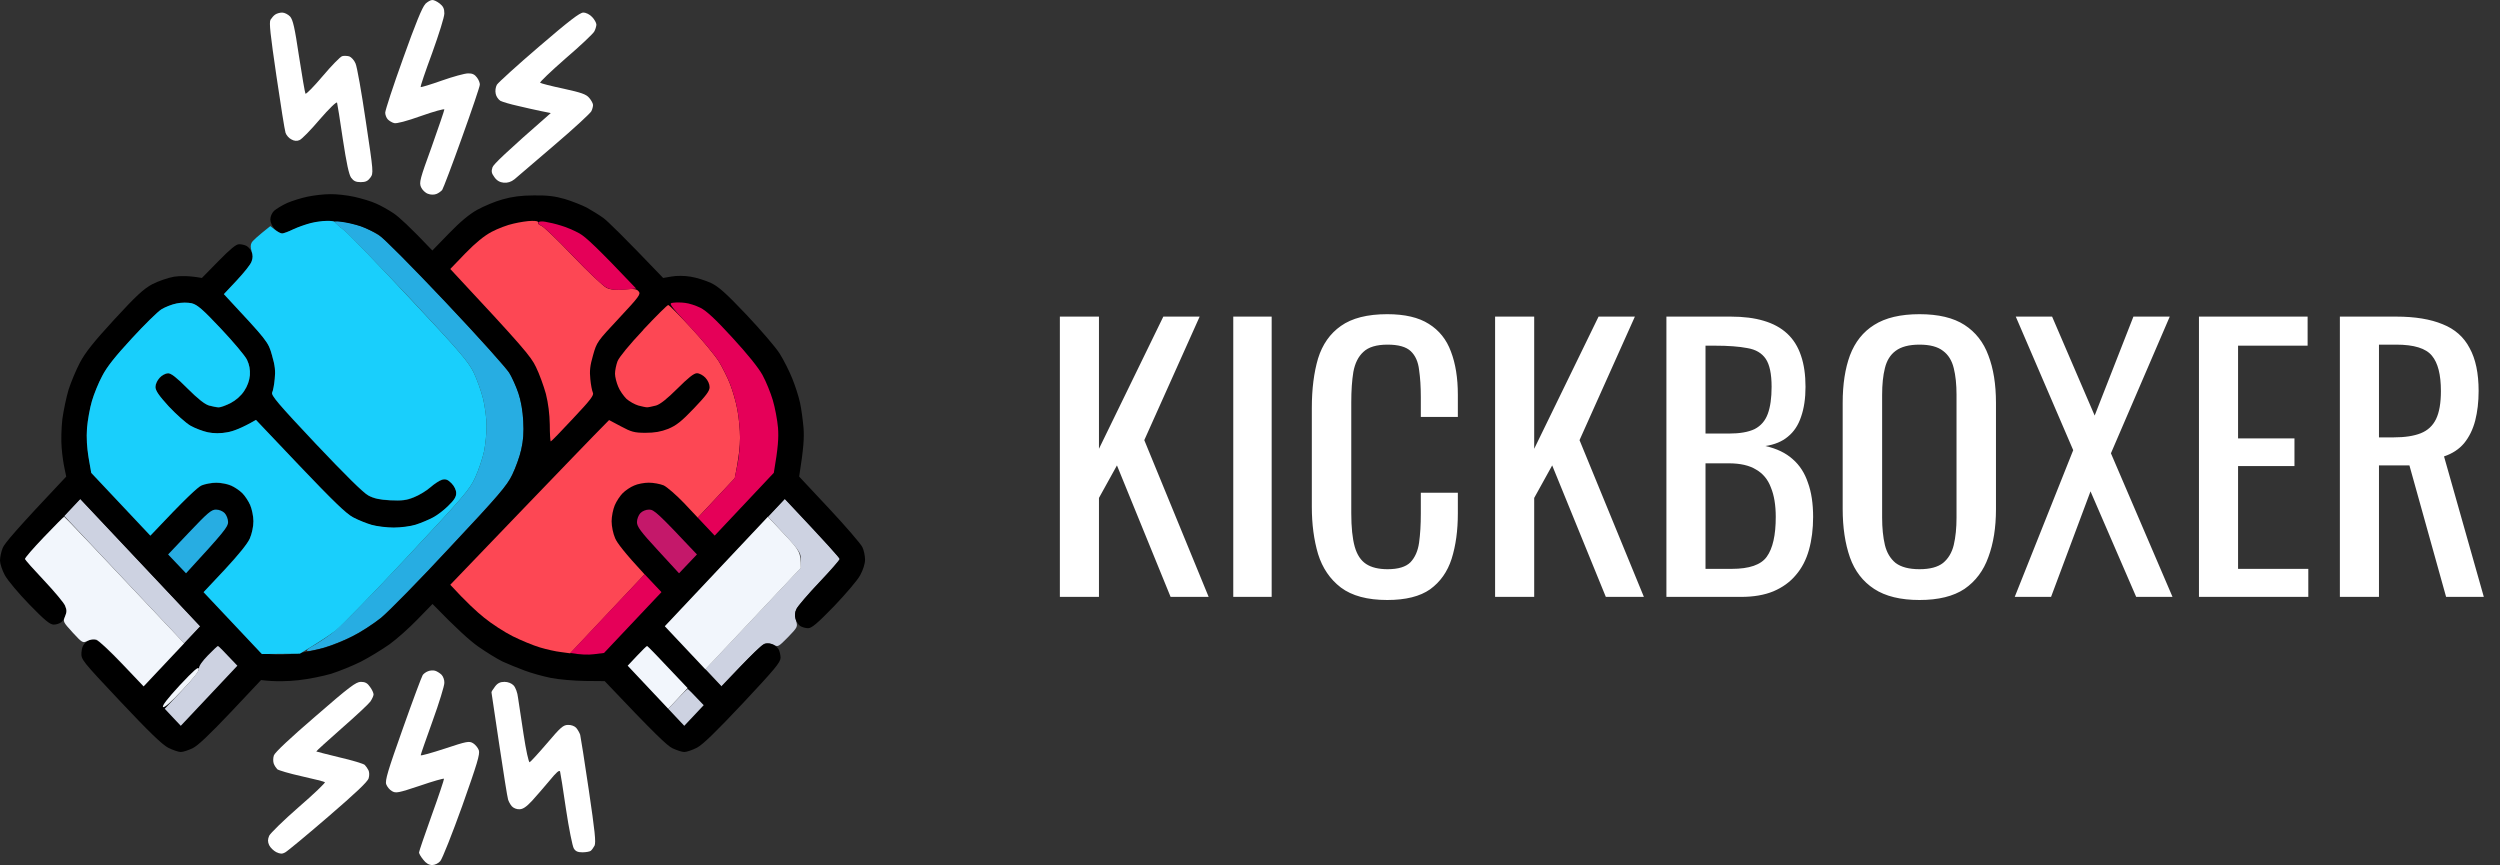 <svg width="289" height="100" viewBox="0 0 289 100" fill="none" xmlns="http://www.w3.org/2000/svg">
  <rect x="0" y="0" width="289" height="100" fill="#333333" stroke="none"/>
  <path d="M39.609 26.489C39.102 26.116 38.691 25.742 38.711 25.639C38.711 25.556 39.121 25.535 39.629 25.597C40.117 25.68 41.055 25.929 41.699 26.137C42.344 26.365 43.398 26.904 44.043 27.36C44.766 27.858 47.793 30.907 51.875 35.284C55.586 39.246 58.77 42.834 59.043 43.353C59.336 43.871 59.746 44.846 59.961 45.531C60.215 46.257 60.43 47.542 60.488 48.642C60.566 49.99 60.508 50.903 60.254 51.961C60.078 52.77 59.609 54.056 59.219 54.864C58.613 56.13 57.656 57.25 52.051 63.224C48.516 67.04 44.902 70.712 44.043 71.417C43.184 72.101 41.699 73.076 40.723 73.553C39.766 74.051 38.262 74.632 37.402 74.881C36.543 75.13 35.703 75.296 35.547 75.254C35.371 75.192 35.605 74.984 36.133 74.694C36.621 74.424 37.637 73.761 38.379 73.201C39.238 72.578 42.383 69.384 46.992 64.468C53.711 57.271 54.277 56.628 54.941 55.176C55.332 54.325 55.781 52.977 55.957 52.168C56.113 51.359 56.25 50.073 56.25 49.264C56.25 48.455 56.074 47.086 55.859 46.153C55.625 45.24 55.137 43.85 54.746 43.041C54.121 41.776 53.145 40.635 47.285 34.371C43.555 30.409 40.117 26.863 39.609 26.489Z" fill="#27ADE2" />
  <path d="M7.422 59.636L8.359 58.64L9.277 57.665L23.145 72.392L21.289 74.363L7.422 59.636Z" fill="#CDD2E1" />
  <path d="M88.769 59.719L89.746 58.682L90.723 57.645L93.906 61.026C95.644 62.872 97.07 64.49 97.07 64.593C97.07 64.718 96.016 65.921 94.727 67.29C93.418 68.659 92.246 70.048 92.09 70.359C91.856 70.816 91.856 71.085 92.012 71.708C92.227 72.475 92.227 72.475 91.094 73.658L91.085 73.666C89.98 74.778 89.94 74.818 89.414 74.529C89.121 74.383 88.672 74.301 88.438 74.383C88.184 74.446 86.953 75.587 83.398 79.32L81.543 77.35L92.578 65.63V64.697C92.578 63.805 92.5 63.701 88.769 59.719Z" fill="#CDD2E1" />
  <path d="M46.602 6.743C48.027 2.74 48.828 0.79 49.16 0.479V0.458C49.414 0.209 49.785 0.002 49.961 0.002C50.137 -0.019 50.527 0.168 50.84 0.416C51.23 0.728 51.367 0.997 51.367 1.557C51.367 1.972 50.742 3.943 49.961 6.121C49.18 8.236 48.574 9.999 48.633 10.062C48.691 10.103 49.785 9.771 51.074 9.315C52.363 8.859 53.73 8.485 54.102 8.485C54.59 8.464 54.883 8.61 55.137 8.962C55.332 9.211 55.488 9.605 55.469 9.792C55.469 9.999 54.531 12.758 53.398 15.911C52.266 19.084 51.23 21.802 51.113 21.968C50.977 22.113 50.684 22.341 50.449 22.424C50.176 22.528 49.785 22.528 49.473 22.403C49.16 22.299 48.809 21.947 48.672 21.636C48.438 21.096 48.535 20.723 49.902 16.969C50.703 14.708 51.367 12.758 51.367 12.654C51.367 12.551 50.156 12.883 48.691 13.401C47.012 14.003 45.82 14.314 45.566 14.231C45.312 14.168 44.98 13.961 44.824 13.795C44.668 13.629 44.531 13.277 44.531 13.028C44.531 12.758 45.449 9.937 46.602 6.743Z" fill="white" />
  <path d="M33.203 23.461C33.789 23.212 34.844 22.88 35.547 22.735C36.25 22.59 37.402 22.445 38.145 22.445C38.867 22.424 40.137 22.569 40.977 22.756C41.797 22.942 42.93 23.274 43.457 23.523C44.004 23.752 44.922 24.27 45.508 24.664C46.094 25.058 47.344 26.178 49.98 28.958L51.895 26.987C53.203 25.639 54.238 24.768 55.176 24.249C55.938 23.834 57.246 23.274 58.105 23.046C59.199 22.735 60.273 22.59 61.719 22.59C63.262 22.569 64.141 22.673 65.293 23.005C66.113 23.254 67.266 23.71 67.832 24C68.379 24.311 69.238 24.83 69.727 25.183C70.215 25.535 71.973 27.236 76.66 32.131L77.637 31.965C78.184 31.862 79.141 31.862 79.844 31.986C80.508 32.09 81.562 32.422 82.188 32.712C83.066 33.127 83.906 33.874 86.289 36.383C87.93 38.126 89.668 40.138 90.137 40.885C90.606 41.631 91.25 42.917 91.582 43.747C91.914 44.556 92.324 45.821 92.481 46.547C92.637 47.252 92.812 48.58 92.891 49.493C92.969 50.633 92.91 51.754 92.383 55.093L95.879 58.827C97.793 60.88 99.512 62.871 99.688 63.245C99.863 63.597 100 64.261 100 64.697C100 65.153 99.785 65.858 99.434 66.501C99.121 67.082 97.754 68.679 96.406 70.09C94.473 72.081 93.828 72.62 93.418 72.62C93.106 72.62 92.695 72.496 92.481 72.351C92.266 72.185 92.031 71.811 91.953 71.521C91.856 71.168 91.894 70.753 92.07 70.401C92.227 70.069 93.418 68.7 94.707 67.331C96.016 65.962 97.07 64.759 97.07 64.635C97.07 64.51 95.644 62.913 90.723 57.686L76.856 72.413L83.398 79.362L85.586 77.059C86.797 75.773 87.988 74.632 88.242 74.508C88.477 74.383 88.887 74.342 89.199 74.445C89.473 74.528 89.824 74.777 89.981 75.006C90.117 75.234 90.234 75.711 90.234 76.043C90.215 76.582 89.57 77.349 85.879 81.29C82.754 84.609 81.269 86.061 80.566 86.435C80.039 86.704 79.375 86.932 79.102 86.932C78.828 86.932 78.223 86.725 77.734 86.497C77.129 86.206 75.762 84.92 69.902 78.739L67.617 78.718C66.367 78.698 64.59 78.552 63.672 78.366C62.754 78.179 61.406 77.806 60.645 77.515C59.902 77.246 58.75 76.769 58.105 76.478C57.461 76.167 56.191 75.379 55.273 74.736C54.355 74.093 52.793 72.703 50 69.82L48.281 71.583C47.344 72.558 45.879 73.865 45.02 74.487C44.16 75.088 42.676 76.001 41.699 76.499C40.742 76.976 39.199 77.598 38.281 77.889C37.363 78.158 35.664 78.511 34.473 78.635C33.301 78.76 31.836 78.822 30.176 78.615L26.66 82.348C24.219 84.92 22.871 86.206 22.266 86.497C21.777 86.725 21.172 86.932 20.898 86.932C20.625 86.932 19.98 86.704 19.434 86.435C18.73 86.061 17.188 84.568 13.906 81.083C9.414 76.312 9.375 76.25 9.414 75.441C9.453 74.86 9.609 74.508 9.961 74.217C10.312 73.927 10.605 73.865 11.035 73.969C11.426 74.051 12.441 74.985 16.602 79.362L23.145 72.413L9.277 57.686L6.094 61.067C4.355 62.913 2.93 64.51 2.93 64.635C2.93 64.759 3.906 65.858 5.098 67.124C6.289 68.389 7.383 69.696 7.52 70.027C7.695 70.463 7.715 70.795 7.578 71.168C7.48 71.459 7.246 71.79 7.07 71.936C6.875 72.081 6.504 72.205 6.211 72.205C5.781 72.205 5.176 71.708 3.398 69.882C2.148 68.596 0.879 67.082 0.566 66.501C0.254 65.941 0 65.153 0 64.8C0 64.427 0.137 63.763 0.312 63.348C0.488 62.851 1.875 61.212 7.656 55.093L7.461 54.16C7.344 53.641 7.188 52.583 7.129 51.774C7.051 50.945 7.09 49.513 7.207 48.456C7.344 47.439 7.676 45.883 7.93 45.033C8.203 44.183 8.789 42.772 9.238 41.922C9.863 40.739 10.801 39.557 13.203 36.944C15.762 34.164 16.602 33.397 17.598 32.857C18.281 32.505 19.414 32.111 20.117 31.986C20.859 31.882 21.797 31.862 23.34 32.131L25.254 30.182C26.621 28.792 27.285 28.232 27.637 28.232C27.91 28.232 28.301 28.315 28.516 28.439C28.73 28.564 29.004 28.875 29.102 29.165C29.238 29.518 29.238 29.87 29.082 30.244C28.984 30.576 28.203 31.55 25.879 34.019L28.438 36.778C30.957 39.474 31.016 39.557 31.445 41.092C31.797 42.295 31.855 42.917 31.758 43.83C31.699 44.494 31.562 45.199 31.465 45.406C31.309 45.697 32.148 46.692 36.484 51.297C39.922 54.927 41.992 56.981 42.578 57.292C43.223 57.644 43.906 57.789 45.117 57.852C46.465 57.914 46.992 57.852 47.852 57.499C48.438 57.271 49.297 56.752 49.766 56.337C50.215 55.943 50.82 55.549 51.133 55.466C51.543 55.363 51.777 55.466 52.207 55.881C52.52 56.213 52.734 56.669 52.734 57.001C52.754 57.437 52.5 57.831 51.855 58.453C51.367 58.951 50.566 59.573 50.059 59.843C49.531 60.113 48.633 60.486 48.047 60.673C47.461 60.859 46.309 61.005 45.508 61.005C44.707 61.005 43.555 60.859 42.969 60.693C42.383 60.528 41.406 60.133 40.82 59.822C40 59.387 38.555 57.997 29.59 48.559L28.516 49.181C27.93 49.513 26.914 49.887 26.27 49.99C25.488 50.136 24.746 50.136 24.023 49.99C23.438 49.866 22.52 49.513 22.012 49.223C21.484 48.912 20.371 47.916 19.512 47.004C18.379 45.759 17.988 45.199 17.969 44.763C17.969 44.431 18.164 43.996 18.457 43.685C18.711 43.394 19.16 43.166 19.434 43.166C19.785 43.166 20.43 43.664 21.68 44.929C22.891 46.132 23.672 46.755 24.18 46.9C24.57 47.004 25.078 47.107 25.293 47.107C25.508 47.107 26.133 46.879 26.66 46.609C27.285 46.278 27.852 45.78 28.223 45.22C28.613 44.639 28.828 44.017 28.887 43.394C28.926 42.71 28.828 42.191 28.555 41.611C28.34 41.154 26.973 39.536 25.547 38.022C23.418 35.761 22.812 35.243 22.168 35.077C21.68 34.973 21.016 34.973 20.41 35.097C19.883 35.201 19.082 35.512 18.652 35.782C18.223 36.052 16.68 37.566 15.215 39.163C13.32 41.216 12.344 42.44 11.816 43.477C11.387 44.266 10.859 45.593 10.625 46.381C10.391 47.169 10.137 48.58 10.059 49.493C9.98 50.633 10.039 51.712 10.547 54.678L17.383 61.938L19.961 59.2C21.543 57.541 22.852 56.337 23.301 56.13C23.691 55.964 24.473 55.819 25 55.819C25.547 55.819 26.309 55.964 26.719 56.151C27.109 56.317 27.695 56.711 28.008 57.022C28.32 57.333 28.73 57.955 28.926 58.412C29.121 58.868 29.297 59.698 29.297 60.279C29.297 60.88 29.121 61.71 28.887 62.249C28.633 62.851 27.598 64.137 23.535 68.472L30.176 75.503L31.348 75.628C31.992 75.711 33.32 75.669 34.277 75.524C35.254 75.4 36.699 75.109 37.5 74.881C38.301 74.653 39.766 74.072 40.723 73.574C41.699 73.097 43.184 72.122 44.043 71.438C44.902 70.733 48.516 67.061 52.051 63.245C57.656 57.271 58.613 56.151 59.219 54.886C59.609 54.077 60.078 52.791 60.254 51.982C60.488 50.945 60.566 50.011 60.488 48.663C60.43 47.46 60.215 46.319 59.922 45.448C59.668 44.701 59.18 43.623 58.848 43.062C58.496 42.482 55.156 38.79 51.426 34.849C47.617 30.825 44.238 27.423 43.75 27.132C43.262 26.821 42.344 26.386 41.699 26.158C41.055 25.929 39.863 25.66 39.062 25.598C38.164 25.515 37.09 25.577 36.328 25.743C35.625 25.888 34.57 26.22 33.984 26.489C33.398 26.78 32.754 26.987 32.578 26.987C32.383 26.987 32.012 26.759 31.738 26.469C31.465 26.178 31.25 25.701 31.25 25.369C31.25 25.038 31.426 24.623 31.68 24.374C31.934 24.146 32.617 23.731 33.203 23.461Z" fill="black" />
  <path d="M48.867 78.034C48.965 77.889 49.238 77.681 49.473 77.598C49.707 77.495 50.078 77.474 50.293 77.536C50.508 77.598 50.84 77.806 51.035 77.993C51.23 78.179 51.387 78.615 51.367 78.947C51.367 79.278 50.762 81.27 50 83.365C49.258 85.439 48.633 87.202 48.633 87.306C48.652 87.389 49.902 87.036 51.426 86.538C53.984 85.688 54.238 85.646 54.688 85.916C54.961 86.082 55.254 86.455 55.352 86.725C55.508 87.16 55.156 88.301 53.438 93.155C52.266 96.412 51.133 99.274 50.898 99.544C50.664 99.813 50.254 100 49.961 100C49.59 100 49.238 99.793 48.926 99.378C48.652 99.046 48.438 98.672 48.438 98.548C48.438 98.424 49.102 96.495 49.902 94.254C50.723 91.993 51.348 90.085 51.328 90.023C51.289 89.961 50.039 90.313 48.535 90.832C46.035 91.662 45.762 91.724 45.312 91.454C45.039 91.309 44.746 90.936 44.648 90.666C44.492 90.23 44.844 89.069 46.562 84.236C47.715 80.979 48.75 78.2 48.867 78.034Z" fill="white" />
  <path d="M2.891 64.614C2.852 64.51 3.848 63.369 5.078 62.083C6.309 60.797 7.363 59.739 7.422 59.739C7.48 59.739 10.625 63.037 21.289 74.362L16.602 79.341L14.121 76.727C12.734 75.275 11.406 74.031 11.133 73.948C10.84 73.865 10.43 73.927 10.098 74.093C9.57 74.362 9.512 74.321 8.398 73.118C7.285 71.894 7.266 71.853 7.519 71.251C7.734 70.733 7.734 70.525 7.519 70.007C7.383 69.675 6.289 68.368 5.098 67.103C3.906 65.838 2.91 64.738 2.891 64.614Z" fill="#F2F6FC" />
  <path d="M76.855 72.392L82.812 66.066L88.769 59.739L90.664 61.751C92.5 63.722 92.558 63.825 92.578 65.651L81.543 77.37L76.855 72.392Z" fill="#F2F6FC" />
  <path d="M33.887 26.51C34.414 26.261 35.293 25.95 35.84 25.805C36.367 25.66 37.227 25.535 37.734 25.535C38.262 25.515 38.691 25.577 38.711 25.68C38.75 25.763 39.199 26.178 39.746 26.593C40.273 27.008 43.711 30.555 47.363 34.475C53.145 40.636 54.121 41.776 54.746 43.042C55.137 43.83 55.625 45.24 55.859 46.153C56.074 47.086 56.25 48.455 56.25 49.264C56.25 50.073 56.113 51.359 55.957 52.168C55.781 52.977 55.332 54.325 54.941 55.176C54.277 56.628 53.711 57.271 47.09 64.365C43.164 68.575 39.414 72.413 38.77 72.91C38.125 73.408 36.934 74.197 34.668 75.566L30.273 75.607L23.535 68.451L26.016 65.817C27.598 64.116 28.633 62.83 28.887 62.228C29.121 61.689 29.297 60.859 29.297 60.258C29.297 59.677 29.121 58.847 28.926 58.391C28.73 57.935 28.32 57.312 28.008 57.001C27.695 56.69 27.109 56.296 26.719 56.13C26.309 55.943 25.547 55.798 25 55.798C24.473 55.798 23.691 55.943 23.301 56.109C22.852 56.317 21.543 57.52 17.383 61.917L10.547 54.657L10.234 52.894C10.039 51.691 9.98 50.613 10.059 49.472C10.137 48.559 10.391 47.149 10.625 46.361C10.859 45.551 11.387 44.245 11.816 43.456C12.344 42.419 13.32 41.196 15.215 39.142C16.68 37.545 18.223 36.031 18.652 35.761C19.082 35.492 19.883 35.18 20.41 35.077C21.016 34.952 21.68 34.952 22.168 35.056C22.812 35.222 23.418 35.74 25.547 38.001C26.973 39.516 28.34 41.133 28.555 41.59C28.828 42.17 28.926 42.689 28.887 43.374C28.828 43.996 28.613 44.618 28.223 45.199C27.852 45.759 27.285 46.257 26.66 46.589C26.133 46.858 25.508 47.086 25.293 47.086C25.078 47.086 24.57 46.983 24.18 46.879C23.672 46.734 22.891 46.111 21.68 44.908C20.43 43.643 19.785 43.145 19.434 43.145C19.16 43.145 18.711 43.374 18.457 43.664C18.164 43.975 17.969 44.411 17.969 44.743C17.988 45.178 18.379 45.738 19.512 46.983C20.371 47.895 21.484 48.891 22.012 49.202C22.52 49.492 23.438 49.845 24.023 49.97C24.746 50.115 25.488 50.115 26.27 49.97C26.914 49.866 27.93 49.492 29.59 48.538L34.668 53.89C38.555 57.976 40 59.366 40.82 59.801C41.406 60.113 42.383 60.507 42.969 60.673C43.555 60.839 44.707 60.984 45.508 60.984C46.309 60.984 47.461 60.839 48.047 60.652C48.633 60.465 49.531 60.092 50.039 59.822C50.566 59.553 51.367 58.93 51.855 58.432C52.5 57.81 52.754 57.416 52.734 56.98C52.734 56.649 52.52 56.192 52.188 55.86C51.777 55.446 51.543 55.342 51.113 55.446C50.82 55.529 50.215 55.923 49.766 56.317C49.297 56.732 48.438 57.25 47.852 57.478C46.992 57.831 46.465 57.893 45.117 57.831C43.906 57.769 43.223 57.623 42.578 57.271C41.992 56.96 39.922 54.906 36.484 51.276C32.148 46.672 31.309 45.676 31.465 45.365C31.562 45.178 31.699 44.473 31.758 43.809C31.855 42.897 31.797 42.274 31.445 41.071C31.016 39.536 30.957 39.453 25.879 33.998L27.383 32.401C28.203 31.53 28.984 30.555 29.082 30.223C29.238 29.829 29.238 29.476 29.082 29.041C28.952 28.626 28.952 28.301 29.082 28.066C29.18 27.858 29.707 27.36 31.25 26.137L31.777 26.552C32.09 26.8 32.461 26.987 32.617 26.987C32.773 26.987 33.34 26.78 33.887 26.51Z" fill="#19CFFC" />
  <path d="M56.836 26.8C57.539 26.427 58.672 25.991 59.375 25.846C60.078 25.68 61.016 25.535 61.465 25.535C61.973 25.514 62.266 25.597 62.207 25.722C62.148 25.846 62.305 25.991 62.539 26.074C62.793 26.136 64.434 27.713 66.211 29.58C67.988 31.447 69.746 33.085 70.117 33.272C70.606 33.5 71.172 33.541 72.168 33.459C73.281 33.355 73.594 33.396 73.828 33.687C74.102 33.998 73.887 34.288 71.562 36.777L71.559 36.781C69.043 39.474 68.984 39.537 68.555 41.071C68.203 42.274 68.144 42.896 68.242 43.83C68.301 44.473 68.438 45.178 68.535 45.385C68.691 45.676 68.281 46.215 66.25 48.372C64.883 49.845 63.73 51.027 63.672 51.027C63.613 51.027 63.555 50.156 63.555 49.098C63.535 47.854 63.379 46.63 63.105 45.531C62.852 44.618 62.344 43.207 61.953 42.419C61.367 41.195 60.527 40.179 52.051 31.094L53.809 29.268C55 28.045 55.977 27.256 56.836 26.8Z" fill="#FD4754" />
  <path d="M71.387 41.755C71.582 41.278 72.734 39.868 74.375 38.126V38.105C75.84 36.549 77.129 35.263 77.246 35.263C77.344 35.242 78.535 36.445 79.883 37.897C81.231 39.349 82.676 41.112 83.106 41.797C83.516 42.481 84.102 43.643 84.394 44.39C84.688 45.136 85.078 46.464 85.234 47.335C85.41 48.227 85.547 49.7 85.547 50.612C85.547 51.525 85.41 52.956 84.941 55.279L80.664 59.843L79.062 58.142C78.164 57.208 77.109 56.296 76.719 56.109C76.309 55.943 75.547 55.798 75 55.798C74.473 55.798 73.691 55.943 73.301 56.13C72.891 56.296 72.305 56.69 71.992 57.001C71.68 57.312 71.269 57.934 71.074 58.391C70.879 58.847 70.703 59.677 70.703 60.258C70.703 60.859 70.879 61.689 71.113 62.228C71.328 62.746 72.188 63.887 74.512 66.397L65.918 75.524L64.844 75.379C64.258 75.316 63.164 75.067 62.402 74.839C61.641 74.611 60.234 74.03 59.277 73.553C58.32 73.076 56.816 72.101 55.957 71.396C55.098 70.712 53.867 69.571 52.051 67.6L60.059 59.262C64.473 54.678 68.594 50.384 70.41 48.559L71.777 49.285C72.969 49.928 73.34 50.032 74.609 50.032C75.684 50.032 76.387 49.907 77.246 49.575C78.184 49.181 78.769 48.725 80.215 47.211C81.621 45.738 82.031 45.199 82.031 44.763C82.031 44.41 81.836 43.975 81.543 43.664C81.269 43.373 80.84 43.145 80.566 43.145C80.215 43.145 79.57 43.664 78.32 44.908C77.109 46.111 76.328 46.733 75.84 46.879C75.43 46.982 74.961 47.086 74.805 47.086C74.648 47.086 74.18 46.982 73.789 46.879C73.379 46.754 72.773 46.422 72.422 46.111C72.09 45.779 71.641 45.157 71.465 44.701C71.269 44.244 71.094 43.56 71.094 43.207C71.094 42.834 71.231 42.17 71.387 41.755Z" fill="#FD4754" />
  <path d="M62.539 26.075C62.305 25.991 62.168 25.826 62.227 25.722C62.285 25.597 62.637 25.556 63.047 25.639C63.457 25.701 64.258 25.888 64.844 26.075C65.43 26.24 66.406 26.655 66.992 26.987C67.695 27.381 69.004 28.584 73.535 33.355L72.207 33.479C71.25 33.562 70.703 33.521 70.156 33.272C69.727 33.085 68.184 31.654 66.211 29.58C64.434 27.713 62.793 26.137 62.539 26.075Z" fill="#E50058" />
  <path d="M79.785 37.815C77.305 35.118 77.266 35.056 77.832 34.994C78.145 34.952 78.77 34.952 79.199 35.014C79.629 35.056 80.41 35.305 80.957 35.574C81.66 35.927 82.695 36.881 84.668 39.038C86.406 40.926 87.676 42.502 88.145 43.353C88.555 44.099 89.082 45.406 89.336 46.257C89.59 47.107 89.863 48.559 89.941 49.472C90.02 50.612 89.961 51.691 89.453 54.657L82.617 61.917L80.664 59.843L84.922 55.28L85.234 53.765C85.41 52.956 85.547 51.525 85.547 50.612C85.547 49.7 85.41 48.227 85.234 47.335C85.078 46.464 84.688 45.137 84.395 44.39C84.102 43.643 83.516 42.482 83.106 41.797C82.676 41.113 81.192 39.308 79.785 37.815Z" fill="#E50058" />
  <path d="M65.918 75.483L70.215 70.919L74.512 66.377L76.465 68.451L69.824 75.483L68.652 75.628C68.008 75.711 67.129 75.69 65.918 75.483Z" fill="#E50058" />
  <path d="M19.434 64.095L21.895 61.502C24.004 59.282 24.434 58.909 24.961 58.909C25.332 58.909 25.742 59.075 25.977 59.324C26.191 59.552 26.367 60.008 26.367 60.361C26.367 60.88 25.957 61.44 21.504 66.273L19.434 64.095Z" fill="#27ADE2" />
  <path d="M23.008 77.267C22.969 77.018 23.359 76.458 24.023 75.773C24.609 75.172 25.137 74.674 25.195 74.674C25.254 74.674 25.781 75.192 27.441 76.956L20.898 83.904L19.043 81.934L21.035 79.818C22.383 78.387 23.027 77.557 23.008 77.267Z" fill="#CDD2E1" />
  <path d="M77.246 81.934L78.32 80.793C78.906 80.171 79.434 79.652 79.492 79.652C79.551 79.652 79.981 80.067 81.348 81.519L79.102 83.904L77.246 81.934Z" fill="#CDD2E1" />
  <path d="M31.27 2.284C31.406 2.076 31.641 1.786 31.816 1.682C31.992 1.558 32.344 1.454 32.617 1.454C32.891 1.454 33.301 1.662 33.535 1.91C33.867 2.305 34.062 3.134 34.57 6.536C34.922 8.818 35.254 10.747 35.312 10.83C35.391 10.913 36.289 10 37.305 8.797C38.32 7.594 39.336 6.557 39.551 6.494C39.766 6.432 40.137 6.453 40.371 6.515C40.605 6.598 40.938 6.951 41.094 7.324C41.27 7.677 41.797 10.684 42.285 14.003C43.184 19.977 43.184 20.018 42.812 20.537C42.52 20.931 42.266 21.055 41.699 21.055C41.133 21.055 40.879 20.931 40.586 20.537C40.332 20.164 40.059 18.898 39.629 16.077C39.316 13.899 39.004 12.012 38.965 11.867C38.906 11.722 38.047 12.551 36.953 13.816C35.918 15.04 34.863 16.119 34.609 16.202C34.336 16.326 34.004 16.306 33.691 16.119C33.418 15.994 33.105 15.642 33.008 15.351C32.91 15.061 32.441 12.095 31.953 8.776C31.25 3.964 31.094 2.616 31.27 2.284Z" fill="white" />
  <path d="M57.441 9.792C57.598 9.544 59.785 7.552 62.305 5.395C65.781 2.408 67.031 1.454 67.422 1.454C67.754 1.454 68.164 1.662 68.457 1.973C68.731 2.263 68.945 2.657 68.945 2.865C68.926 3.051 68.828 3.425 68.691 3.653C68.555 3.902 67.07 5.312 65.371 6.764C63.691 8.237 62.363 9.502 62.441 9.564C62.539 9.647 63.75 9.958 65.137 10.249C67.207 10.705 67.754 10.892 68.106 11.307C68.359 11.597 68.555 11.97 68.555 12.136C68.555 12.302 68.477 12.634 68.359 12.862C68.242 13.091 66.348 14.854 64.102 16.762C61.875 18.67 59.785 20.454 59.473 20.724C59.082 21.035 58.672 21.159 58.223 21.118C57.773 21.076 57.422 20.869 57.148 20.475C56.816 20.018 56.777 19.811 56.934 19.334C57.051 19.002 58.398 17.674 63.672 13.07L62.539 12.842C61.934 12.717 60.723 12.447 59.863 12.24C59.004 12.053 58.105 11.784 57.852 11.659C57.617 11.514 57.363 11.162 57.305 10.85C57.227 10.498 57.285 10.083 57.441 9.792Z" fill="white" />
  <path d="M31.66 87.327C31.758 86.995 33.574 85.294 36.445 82.826C40.41 79.383 41.152 78.823 41.719 78.823C42.207 78.823 42.48 78.968 42.773 79.403C43.008 79.715 43.184 80.109 43.184 80.275C43.184 80.441 43.008 80.814 42.812 81.104C42.598 81.395 41.113 82.784 39.473 84.216C37.852 85.647 36.543 86.829 36.562 86.871C36.602 86.891 37.812 87.203 39.258 87.555C40.703 87.887 42.012 88.281 42.168 88.426C42.305 88.572 42.5 88.841 42.598 89.049C42.695 89.235 42.715 89.65 42.617 89.961C42.52 90.355 41.133 91.662 37.93 94.421C35.449 96.557 33.203 98.424 32.949 98.549C32.617 98.735 32.383 98.715 31.934 98.507C31.621 98.341 31.25 97.989 31.113 97.698C30.938 97.304 30.938 97.055 31.113 96.62C31.25 96.329 32.773 94.836 34.531 93.301C36.289 91.787 37.637 90.48 37.559 90.418C37.48 90.355 36.27 90.044 34.863 89.733C33.457 89.422 32.207 89.049 32.051 88.924C31.914 88.779 31.719 88.489 31.641 88.26C31.562 88.032 31.562 87.617 31.66 87.327Z" fill="white" />
  <path d="M56.816 80.046C56.797 79.963 56.992 79.673 57.227 79.362C57.52 78.968 57.832 78.823 58.32 78.823C58.73 78.823 59.141 78.989 59.375 79.238C59.59 79.466 59.824 80.067 59.883 80.648C59.961 81.187 60.254 83.096 60.527 84.9C60.801 86.705 61.113 88.157 61.23 88.115C61.328 88.074 62.227 87.099 63.223 85.937C64.805 84.07 65.117 83.801 65.664 83.801C66.035 83.78 66.445 83.946 66.621 84.153C66.797 84.361 66.992 84.713 67.07 84.942C67.129 85.17 67.578 88.032 68.066 91.33C68.769 96.101 68.906 97.366 68.731 97.76C68.594 98.009 68.398 98.279 68.281 98.362C68.164 98.445 67.734 98.528 67.324 98.528C66.777 98.528 66.523 98.403 66.328 98.072C66.172 97.802 65.762 95.769 65.43 93.55C65.117 91.33 64.785 89.36 64.746 89.194C64.668 88.966 64.316 89.277 63.535 90.231C62.91 90.978 62.012 92.015 61.504 92.575C60.84 93.28 60.449 93.55 60.039 93.55C59.727 93.57 59.336 93.404 59.16 93.197C58.984 92.99 58.789 92.637 58.73 92.409C58.652 92.181 58.203 89.339 57.715 86.082C57.227 82.826 56.816 80.109 56.816 80.046Z" fill="white" />
  <path d="M72.559 76.956L73.633 75.815C74.219 75.192 74.746 74.674 74.805 74.674C74.863 74.674 75.938 75.773 79.492 79.548L77.246 81.934L72.559 76.956Z" fill="#F2F6FC" />
  <path d="M18.848 81.726C18.717 81.588 19.362 80.751 20.781 79.216C22.422 77.474 22.93 77.018 22.988 77.308C23.047 77.557 22.441 78.345 21.055 79.797C19.713 81.222 18.978 81.865 18.848 81.726Z" fill="#F2F6FC" />
  <path d="M73.633 60.361C73.633 60.008 73.809 59.552 74.023 59.324C74.258 59.075 74.668 58.909 75.039 58.909C75.606 58.909 76.016 59.262 80.566 64.095L78.496 66.273L76.074 63.638C74.043 61.44 73.633 60.88 73.633 60.361Z" fill="#C4186A" />
  <path d="M122.52 69V36.6H127.04V51.88L134.48 36.6H138.68L132.28 50.88L139.72 69H135.32L129.12 53.8L127.04 57.56V69H122.52ZM142.565 69V36.6H147.005V69H142.565ZM160.367 69.36C158.073 69.36 156.287 68.88 155.007 67.92C153.753 66.96 152.873 65.667 152.367 64.04C151.887 62.413 151.647 60.6 151.647 58.6V47.16C151.647 44.973 151.887 43.067 152.367 41.44C152.873 39.813 153.753 38.56 155.007 37.68C156.287 36.773 158.073 36.32 160.367 36.32C162.393 36.32 163.993 36.693 165.167 37.44C166.367 38.187 167.22 39.253 167.727 40.64C168.26 42.027 168.527 43.693 168.527 45.64V48.2H164.247V45.92C164.247 44.72 164.18 43.667 164.047 42.76C163.94 41.827 163.62 41.107 163.087 40.6C162.553 40.093 161.66 39.84 160.407 39.84C159.127 39.84 158.193 40.12 157.607 40.68C157.02 41.213 156.633 41.987 156.447 43C156.287 43.987 156.207 45.147 156.207 46.48V59.32C156.207 60.947 156.34 62.24 156.607 63.2C156.873 64.133 157.313 64.8 157.927 65.2C158.54 65.6 159.367 65.8 160.407 65.8C161.633 65.8 162.513 65.533 163.047 65C163.58 64.44 163.913 63.68 164.047 62.72C164.18 61.76 164.247 60.64 164.247 59.36V56.96H168.527V59.36C168.527 61.333 168.287 63.08 167.807 64.6C167.327 66.093 166.5 67.267 165.327 68.12C164.153 68.947 162.5 69.36 160.367 69.36ZM172.833 69V36.6H177.353V51.88L184.793 36.6H188.993L182.593 50.88L190.033 69H185.633L179.433 53.8L177.353 57.56V69H172.833ZM192.637 69V36.6H200.077C201.544 36.6 202.811 36.76 203.877 37.08C204.971 37.4 205.877 37.893 206.597 38.56C207.317 39.227 207.851 40.08 208.197 41.12C208.544 42.133 208.717 43.333 208.717 44.72C208.717 46.053 208.544 47.213 208.197 48.2C207.877 49.16 207.371 49.92 206.677 50.48C206.011 51.04 205.144 51.4 204.077 51.56C205.384 51.853 206.437 52.36 207.237 53.08C208.037 53.773 208.624 54.68 208.997 55.8C209.397 56.893 209.597 58.213 209.597 59.76C209.597 61.147 209.437 62.413 209.117 63.56C208.797 64.707 208.291 65.68 207.597 66.48C206.931 67.28 206.064 67.907 204.997 68.36C203.957 68.787 202.717 69 201.277 69H192.637ZM197.157 65.76H200.197C202.224 65.76 203.571 65.293 204.237 64.36C204.931 63.4 205.277 61.867 205.277 59.76C205.277 58.4 205.091 57.267 204.717 56.36C204.371 55.427 203.797 54.733 202.997 54.28C202.224 53.8 201.171 53.56 199.837 53.56H197.157V65.76ZM197.157 50.12H199.837C201.117 50.12 202.117 49.947 202.837 49.6C203.557 49.227 204.064 48.64 204.357 47.84C204.651 47.04 204.797 46 204.797 44.72C204.797 43.227 204.571 42.147 204.117 41.48C203.664 40.813 202.957 40.4 201.997 40.24C201.037 40.053 199.784 39.96 198.237 39.96H197.157V50.12ZM221.894 69.36C219.707 69.36 217.96 68.933 216.654 68.08C215.347 67.227 214.414 66.013 213.854 64.44C213.294 62.84 213.014 60.973 213.014 58.84V46.56C213.014 44.427 213.294 42.6 213.854 41.08C214.44 39.533 215.374 38.36 216.654 37.56C217.96 36.733 219.707 36.32 221.894 36.32C224.08 36.32 225.814 36.733 227.094 37.56C228.374 38.387 229.294 39.56 229.854 41.08C230.44 42.6 230.734 44.427 230.734 46.56V58.88C230.734 60.987 230.44 62.827 229.854 64.4C229.294 65.973 228.374 67.2 227.094 68.08C225.814 68.933 224.08 69.36 221.894 69.36ZM221.894 65.8C223.094 65.8 224 65.56 224.614 65.08C225.227 64.573 225.64 63.88 225.854 63C226.067 62.093 226.174 61.04 226.174 59.84V45.64C226.174 44.44 226.067 43.413 225.854 42.56C225.64 41.68 225.227 41.013 224.614 40.56C224 40.08 223.094 39.84 221.894 39.84C220.694 39.84 219.774 40.08 219.134 40.56C218.52 41.013 218.107 41.68 217.894 42.56C217.68 43.413 217.574 44.44 217.574 45.64V59.84C217.574 61.04 217.68 62.093 217.894 63C218.107 63.88 218.52 64.573 219.134 65.08C219.774 65.56 220.694 65.8 221.894 65.8ZM232.903 69L239.663 52.04L233.023 36.6H237.223L242.143 48.04L246.623 36.6H250.823L244.023 52.4L251.143 69H246.943L241.663 56.8L237.103 69H232.903ZM254.2 69V36.6H266.76V39.96H258.72V50.68H265.24V53.88H258.72V65.76H266.84V69H254.2ZM270.489 69V36.6H277.009C279.169 36.6 280.955 36.893 282.369 37.48C283.782 38.04 284.822 38.96 285.489 40.24C286.182 41.493 286.529 43.147 286.529 45.2C286.529 46.453 286.395 47.6 286.129 48.64C285.862 49.653 285.435 50.52 284.849 51.24C284.262 51.933 283.489 52.44 282.529 52.76L287.129 69H282.769L278.529 53.8H275.009V69H270.489ZM275.009 50.56H276.729C278.009 50.56 279.049 50.4 279.849 50.08C280.649 49.76 281.235 49.213 281.609 48.44C281.982 47.667 282.169 46.587 282.169 45.2C282.169 43.307 281.822 41.947 281.129 41.12C280.435 40.267 279.062 39.84 277.009 39.84H275.009V50.56Z" fill="white" />
</svg>
